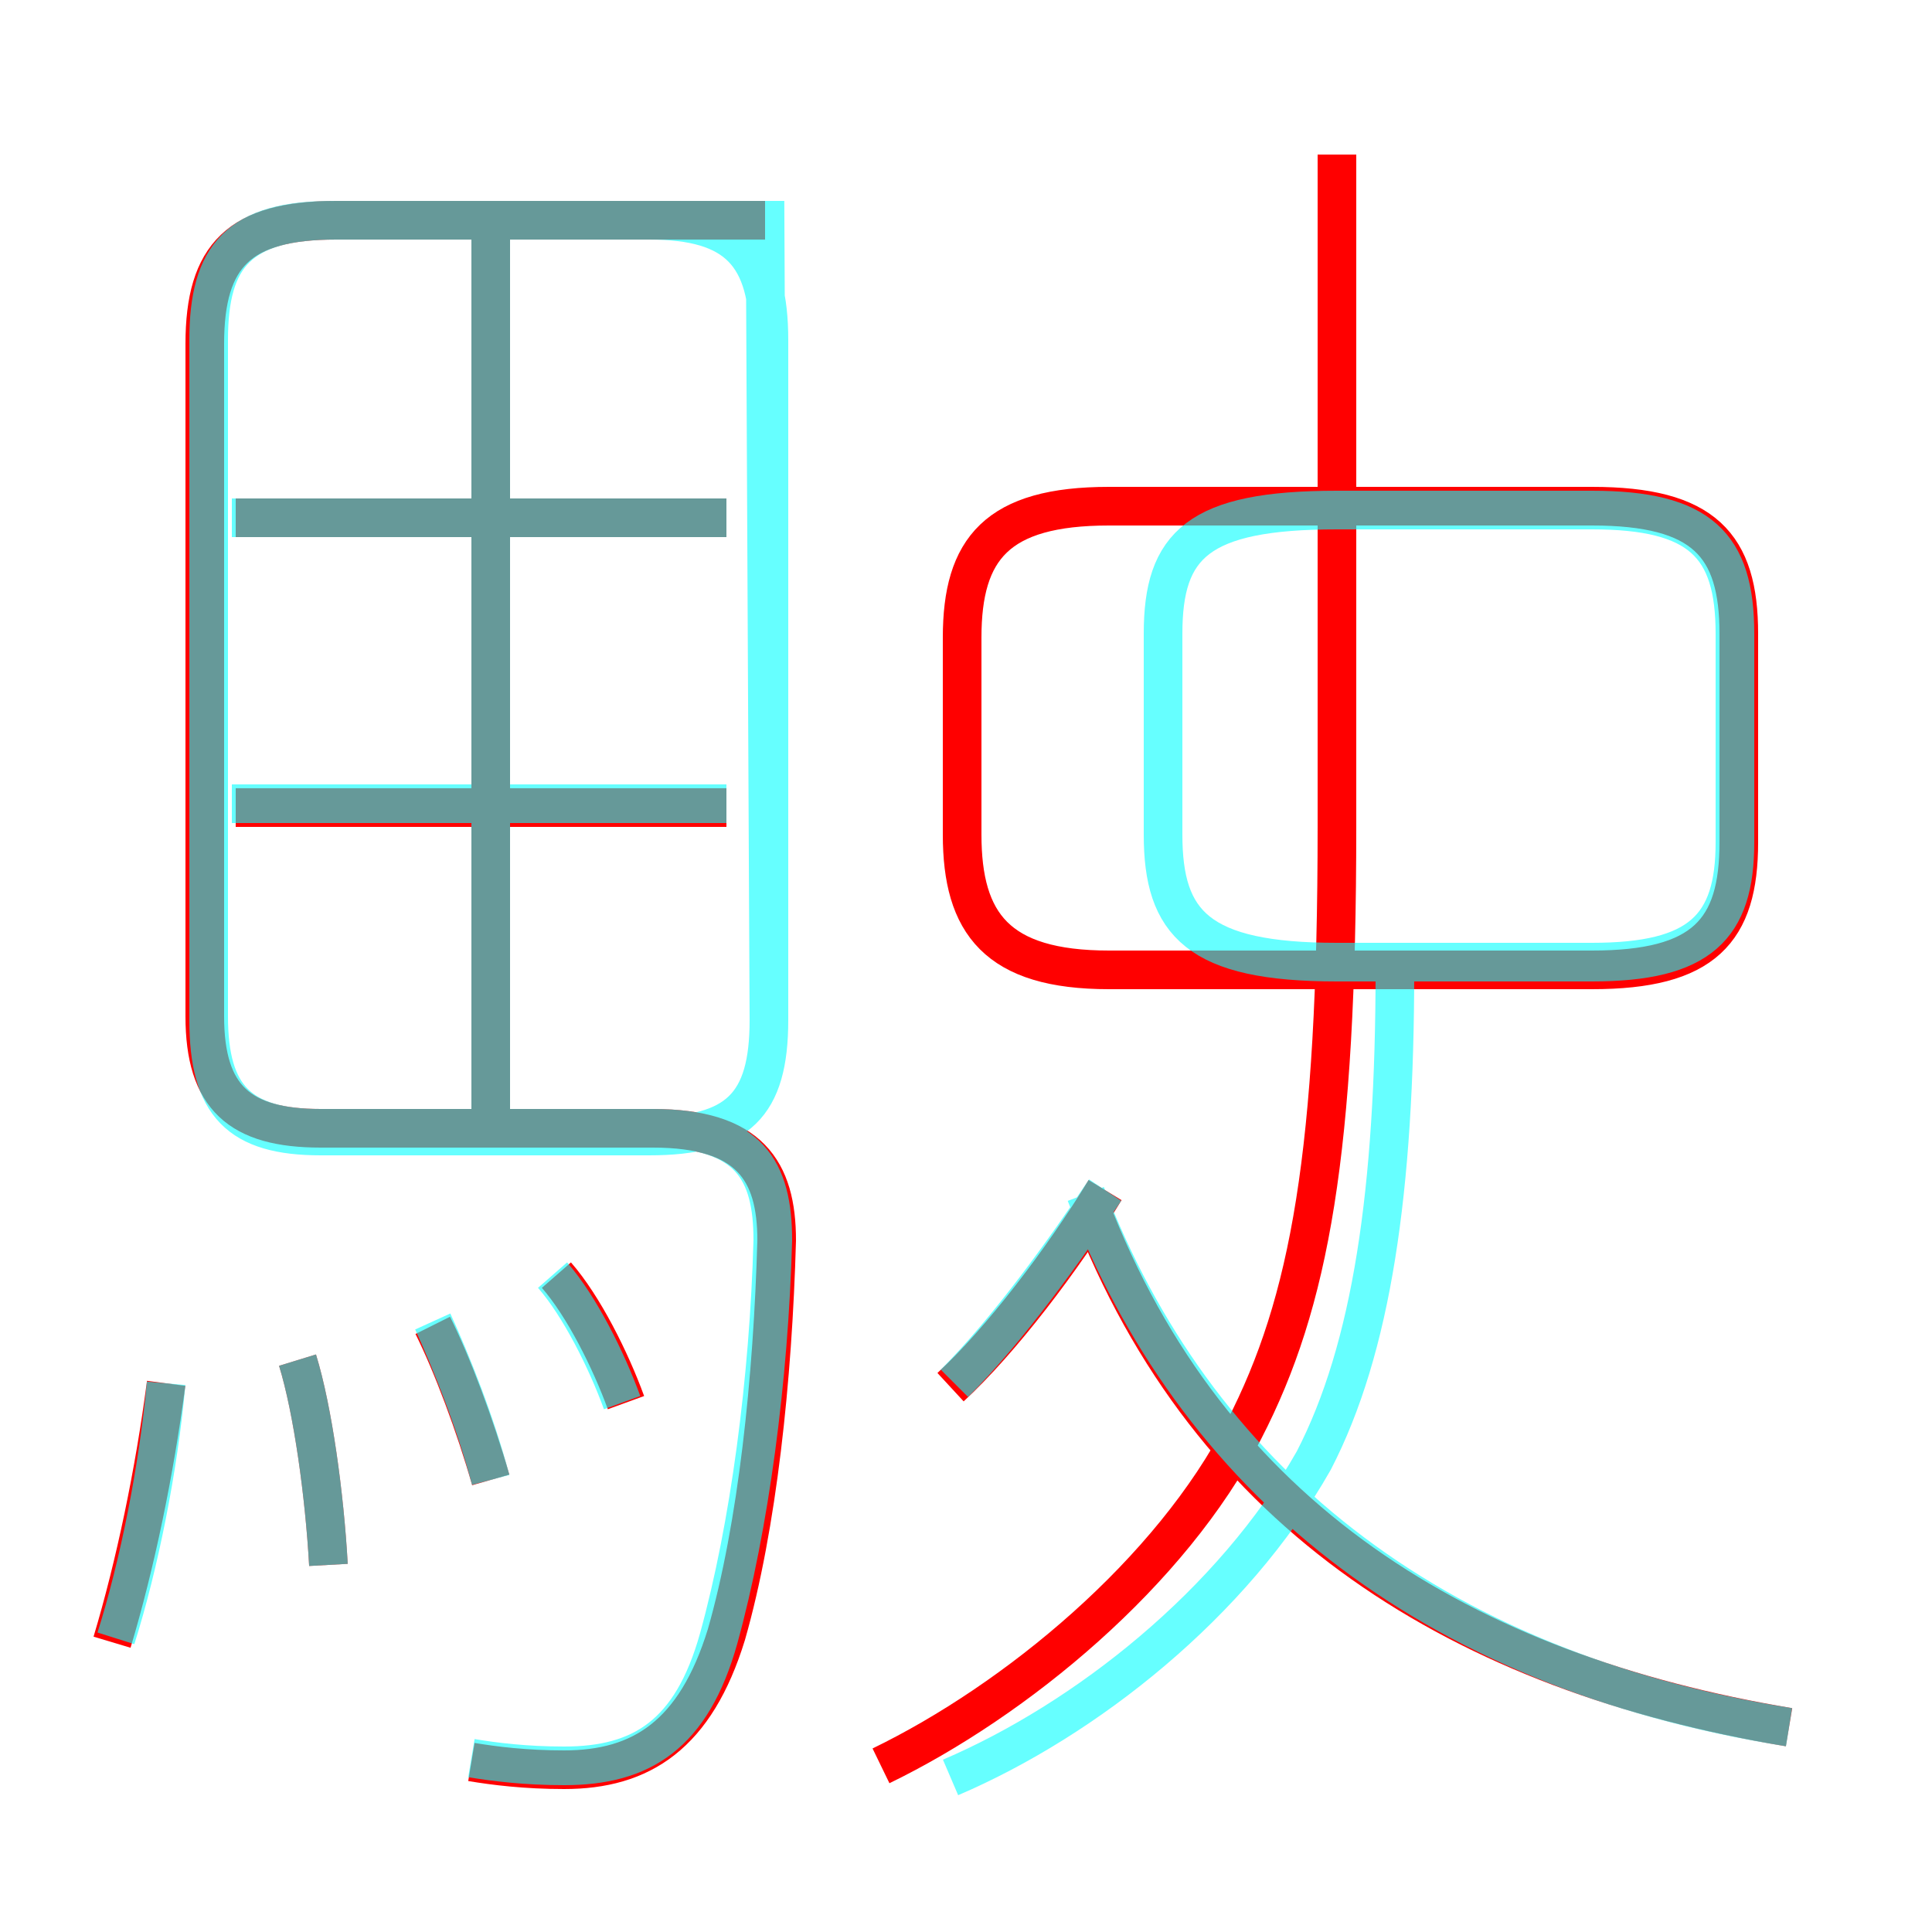 <?xml version='1.0' encoding='utf8'?>
<svg viewBox="0.0 -6.0 50.0 50.0" version="1.1" xmlns="http://www.w3.org/2000/svg">
<rect x="0.0" y="-6.0" width="50.0" height="50.0" fill="#333333" stroke="none"/>
<rect x="-1000" y="-1000" width="2000" height="2000" stroke="white" fill="white"/>
<g style="fill:none;stroke:rgba(255, 0, 0, 1);  stroke-width:1"><path d="M 12.2 1.6 C 12.8 1.7 13.6 1.8 14.6 1.8 C 16.6 1.8 18.0 0.9 18.8 -1.7 C 19.6 -4.5 20.0 -8.3 20.1 -11.9 C 20.1 -13.7 19.4 -14.8 16.9 -14.8 L 8.3 -14.8 C 6.2 -14.8 5.3 -15.6 5.3 -17.7 L 5.3 -35.1 C 5.3 -37.4 6.2 -38.3 8.7 -38.3 L 19.8 -38.3 M 2.9 -1.5 C 3.5 -3.5 4.0 -5.9 4.3 -8.2 M 8.5 -3.5 C 8.4 -5.3 8.1 -7.5 7.7 -8.8 M 12.7 -5.7 C 12.3 -7.1 11.7 -8.7 11.2 -9.7 M 16.2 -7.7 C 15.8 -8.8 15.1 -10.2 14.4 -11.0 M 18.8 -23.1 L 6.1 -23.1 M 24.6 -8.1 C 25.9 -9.3 27.5 -11.4 28.6 -13.2 M 12.7 -14.8 L 12.7 -37.9 M 46.3 0.7 C 37.9 -0.7 31.3 -4.7 28.2 -12.8 M 18.8 -30.6 L 6.1 -30.6 M 22.8 1.7 C 26.3 0.0 30.3 -3.3 32.2 -7.0 C 33.9 -10.3 34.6 -14.2 34.6 -22.6 L 34.6 -40.0 M 28.7 -18.9 L 41.2 -18.9 C 44.1 -18.9 45.0 -19.9 45.0 -22.2 L 45.0 -27.6 C 45.0 -29.9 44.1 -30.9 41.2 -30.9 L 28.7 -30.9 C 25.8 -30.9 24.9 -29.8 24.9 -27.5 L 24.9 -22.4 C 24.9 -20.1 25.8 -18.9 28.7 -18.9 Z" transform="translate(0.0 38.0)" />
</g>
<g style="fill:none;stroke:rgba(0, 255, 255, 0.6);  stroke-width:1">
<path d="M 12.2 1.5 C 12.8 1.6 13.6 1.7 14.6 1.7 C 16.6 1.7 17.9 0.9 18.6 -1.6 C 19.4 -4.5 19.9 -8.3 20.0 -11.9 C 20.0 -13.7 19.4 -14.8 16.9 -14.8 L 8.3 -14.8 C 6.2 -14.8 5.4 -15.6 5.4 -17.7 L 5.4 -35.2 C 5.4 -37.4 6.2 -38.3 8.7 -38.3 L 19.8 -38.3 M 3.0 -1.6 C 3.6 -3.5 4.1 -6.0 4.3 -8.2 M 8.5 -3.5 C 8.4 -5.3 8.1 -7.5 7.7 -8.8 M 12.7 -5.7 C 12.3 -7.2 11.7 -8.7 11.2 -9.8 M 16.1 -7.7 C 15.7 -8.8 15.0 -10.2 14.3 -11.0 M 18.8 -23.2 L 6.0 -23.2 M 12.7 -14.8 L 12.7 -37.9 M 24.6 2.0 C 28.1 0.5 31.9 -2.5 34.0 -6.2 C 35.5 -9.1 36.1 -13.2 36.1 -18.9 M 18.8 -30.6 L 6.0 -30.6 M 24.7 -8.2 C 26.1 -9.6 27.6 -11.7 28.6 -13.2 M 46.3 0.7 C 36.9 -0.8 30.9 -5.8 28.1 -13.1 M 19.8 -38.3 L 8.6 -38.3 C 6.2 -38.3 5.4 -37.4 5.4 -35.2 L 5.4 -17.6 C 5.4 -15.4 6.2 -14.6 8.3 -14.6 L 16.8 -14.6 C 19.1 -14.6 19.9 -15.4 19.9 -17.6 L 19.9 -35.2 C 19.9 -37.4 19.1 -38.3 16.8 -38.3 L 8.6 -38.3 C 6.2 -38.3 5.4 -37.4 5.4 -35.2 L 5.4 -17.6 C 5.4 -15.4 6.2 -14.6 8.3 -14.6 L 16.8 -14.6 C 19.1 -14.6 19.9 -15.4 19.9 -17.6 Z M 34.6 -19.1 L 41.2 -19.1 C 44.0 -19.1 44.9 -20.0 44.9 -22.2 L 44.9 -27.6 C 44.9 -29.9 44.0 -30.8 41.2 -30.8 L 34.6 -30.8 C 31.0 -30.8 30.1 -29.9 30.1 -27.6 L 30.1 -22.4 C 30.1 -20.1 31.0 -19.1 34.6 -19.1 Z M 34.6 -19.1 L 41.2 -19.1 C 44.0 -19.1 44.9 -20.0 44.9 -22.2 L 44.9 -27.6 C 44.9 -29.9 44.0 -30.8 41.2 -30.8 L 34.6 -30.8 C 31.0 -30.8 30.1 -29.9" transform="translate(0.0 38.0)" />
</g>
</svg>